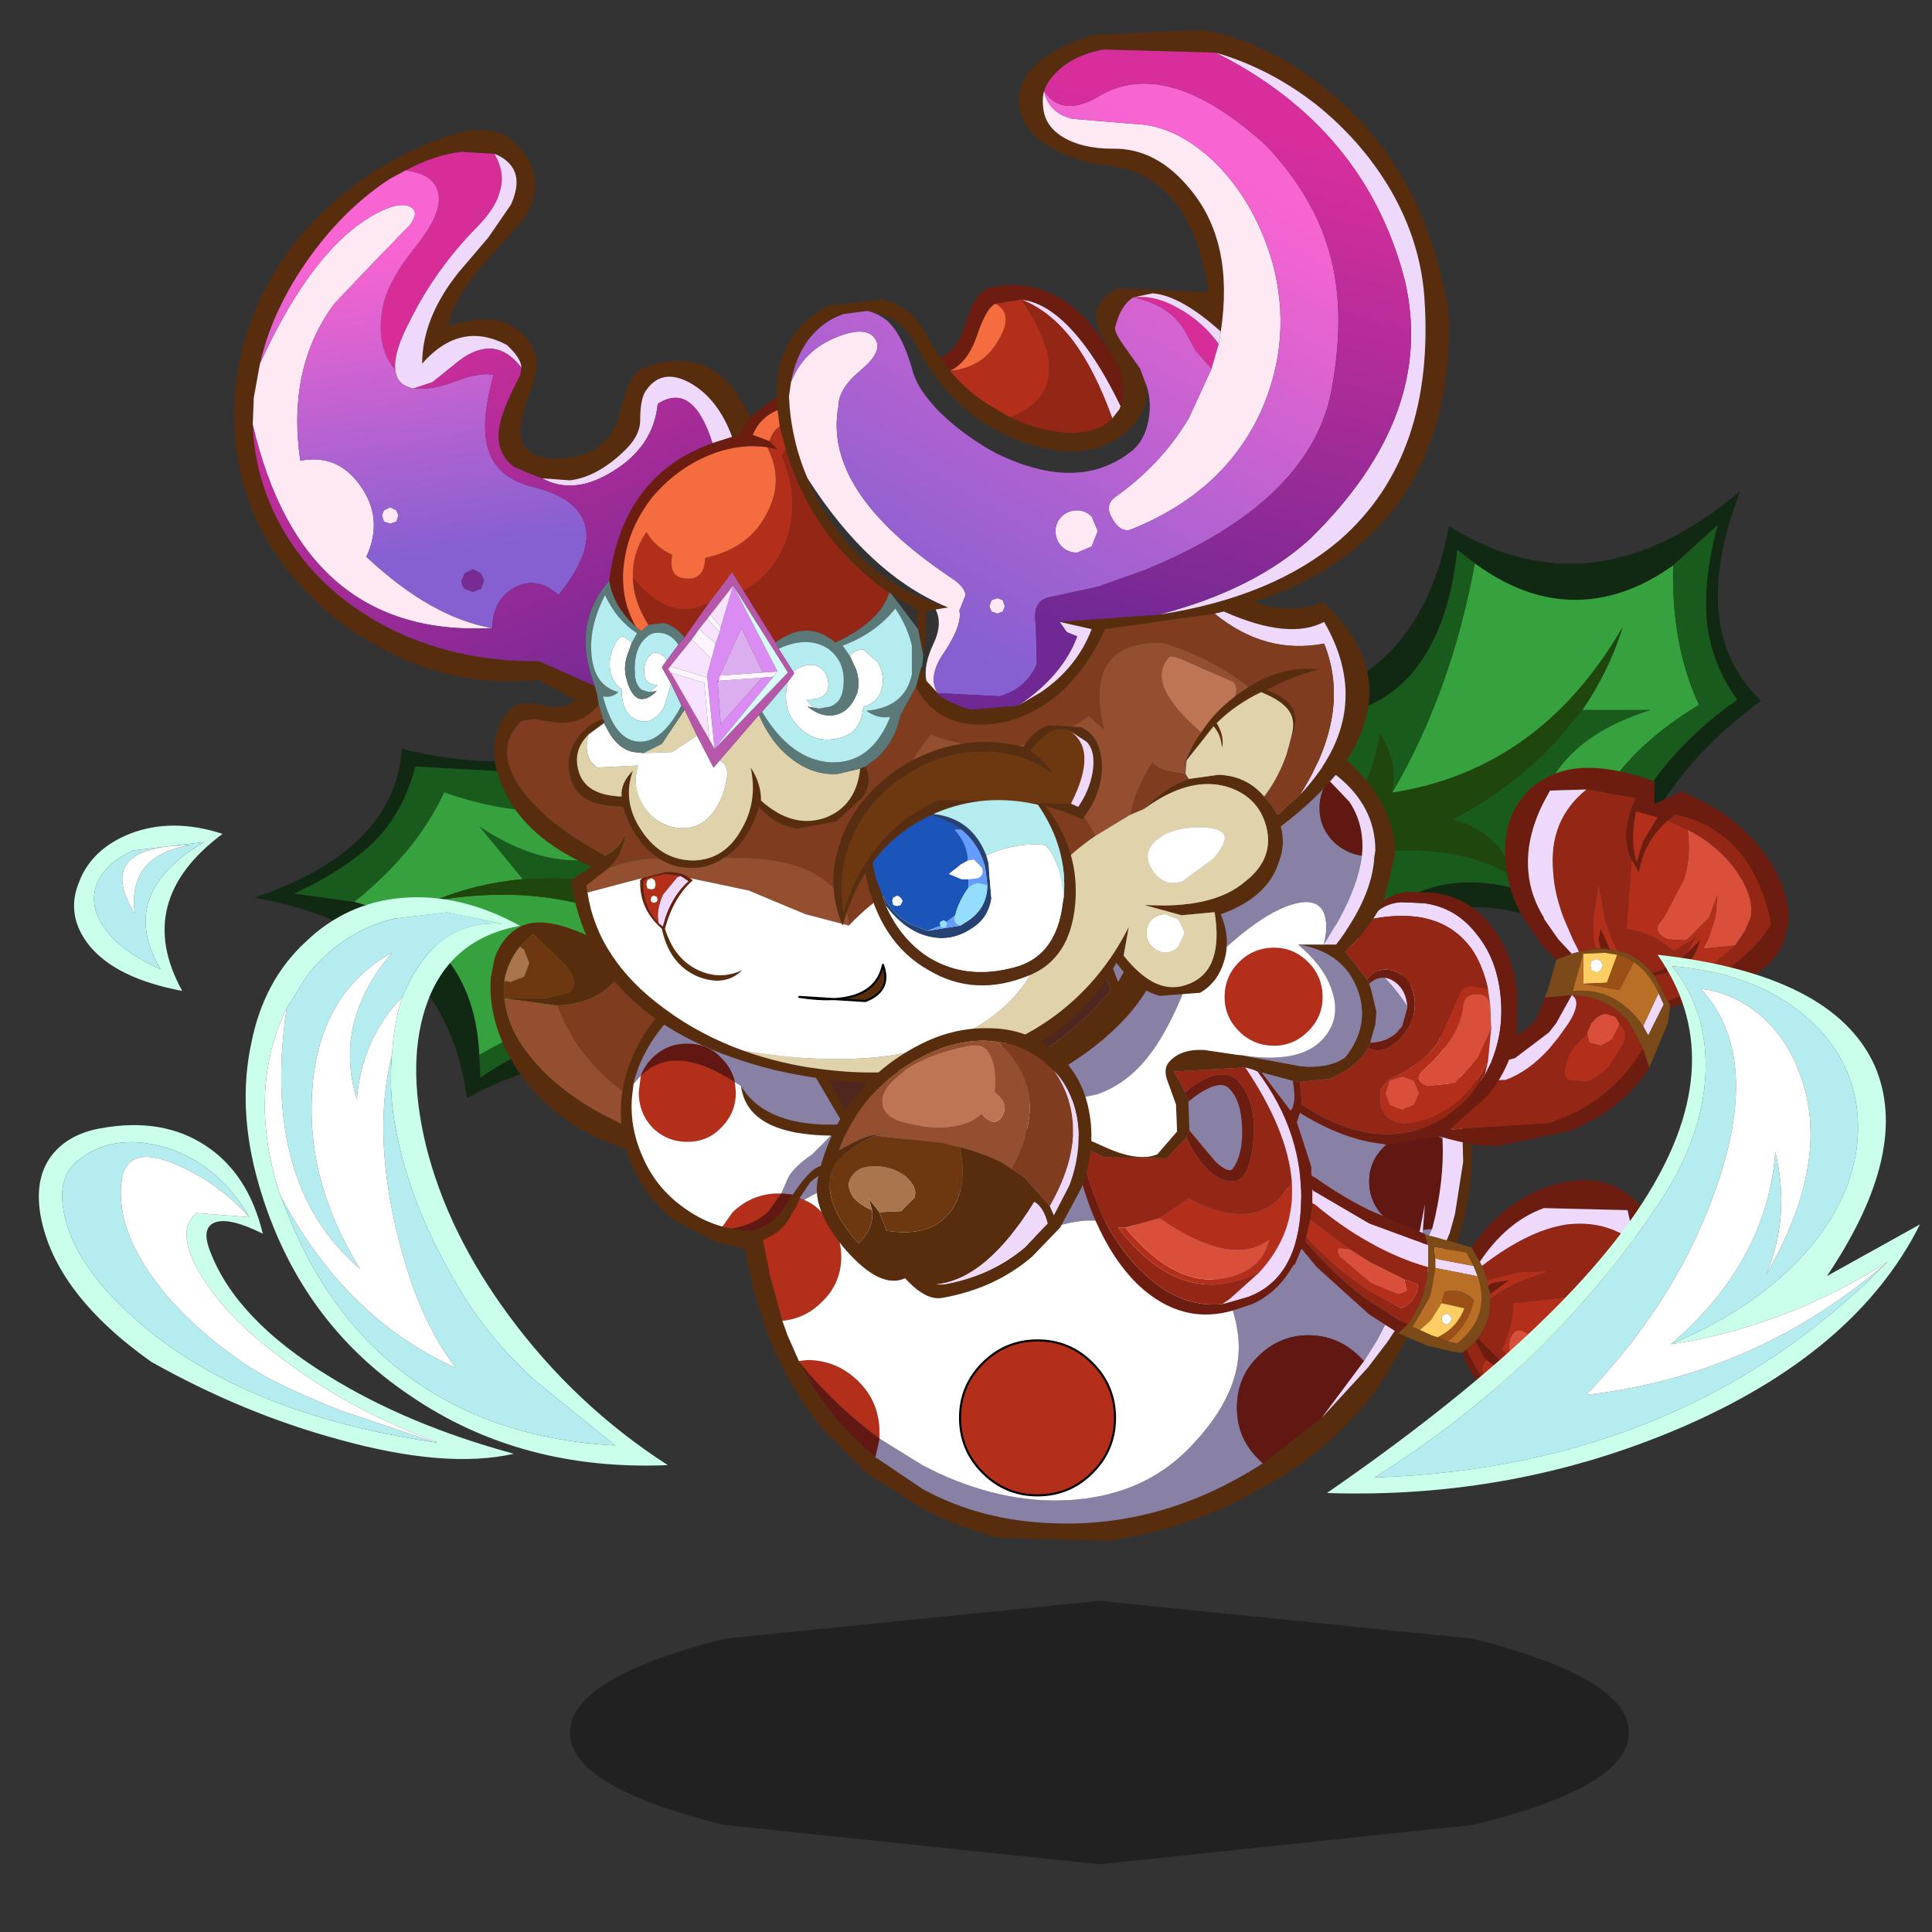 <svg xmlns:ffdec="https://www.free-decompiler.com/flash" xmlns:xlink="http://www.w3.org/1999/xlink" ffdec:objectType="frame" height="90" width="90" xmlns="http://www.w3.org/2000/svg"><rect width="100%" height="100%" fill="#333333" stroke="none"/><use ffdec:characterId="29" height="208.95" transform="translate(-9.565 1.2) scale(.414)" width="268.25" xlink:href="#a"/><defs><g id="a" transform="translate(23.1 -2.9)"><use ffdec:characterId="1" height="8.7" transform="matrix(1.808 0 0 3.407 64.14 180.132)" width="65.9" xlink:href="#b"/><use ffdec:characterId="3" height="23.1" transform="translate(143.05 55.25) scale(2.325)" width="23.7" xlink:href="#c"/><use ffdec:characterId="5" height="20.35" transform="translate(28.6 77.65) scale(2.325)" width="29.5" xlink:href="#d"/><use ffdec:characterId="7" height="30.7" transform="translate(83.85 102.35) scale(2.325)" width="35.2" xlink:href="#e"/><use ffdec:characterId="9" height="11.3" transform="translate(55.25 103.85) scale(2.325)" width="11.05" xlink:href="#f"/><use ffdec:characterId="11" height="18.3" transform="translate(157.45 86.4) scale(2.325)" width="18.85" xlink:href="#g"/><use ffdec:characterId="13" height="12.95" transform="translate(142.8 132.45) scale(2.325)" width="18.85" xlink:href="#h"/><use ffdec:characterId="15" height="28.45" transform="translate(69.9 81.75) scale(2.325)" width="43.4" xlink:href="#i"/><use ffdec:characterId="21" height="51.2" transform="translate(26.35 2.9) scale(2.325)" width="58.8" xlink:href="#j"/><use ffdec:characterId="23" height="13.05" transform="translate(91.85 115.7) scale(2.325)" width="13.3" xlink:href="#k"/><use ffdec:characterId="28" height="32.3" transform="translate(-23.087 92.9) scale(2.325)" width="115.35" xlink:href="#l"/></g><g id="s" fill-rule="evenodd"><path d="M23.7 10.15q-7 5.15-7.2 12.95-5.95-5.5-12.3-.75L0 19.5q2.95-3.35.6-9.15 6.6-1.15 8-8.65Q15.55 6.05 22.7 0q-2.6 6.7 1 10.15M19.45 3.6q-2.1 1.5-4.25 1.65-2.7.2-5.35-1.75L9 2.85q-.4 3.95-2.3 6.1-1.95 2.1-5.1 2 1.05 2.65 1.05 4.4L2.35 17l-.55 1.05-.45.55 3.1 2.55q2.6-2.4 5.6-2.2 3.05.15 5.9 2.85 0-3.45 1.7-6.45t4.9-5.25q-1.2-1.65-1.45-3.6-.25-2.05.5-4.85L19.45 3.6" fill="#112813"/><path d="M9.85 3.5q2.65 1.95 5.35 1.75 2.15-.15 4.25-1.65-.1 3.85 1.25 6.75-6.1 3.7-5.7 9.05l-2.3-2.25q.15-4.85 5.65-6.55h-3.3q1.3-1.9 1.95-4-4 6.9-11.15 8 2.85-4.85 4-11.1" fill="#36a23e"/><path d="M5.85 14.6Q13 13.5 17 6.6q-.65 2.1-1.95 4l-.95 1.15Q12 14.2 8.8 15.9q2.35.65 2.9 2.75-3.5-2.15-9.9-.6L2.35 17q2.35-1.85 2.9-5.25.9 1.3.6 2.85" fill="#1e460d"/><path d="M9.85 3.5q-1.15 6.25-4 11.1.3-1.55-.6-2.85-.55 3.4-2.9 5.25l.3-1.65q0-1.75-1.05-4.4 3.15.1 5.1-2Q8.6 6.8 9 2.85l.85.65m5.2 7.1h3.3q-5.5 1.7-5.65 6.55L15 19.4q-.4-5.35 5.7-9.05-1.35-2.9-1.25-6.75l2.15-1.95q-.75 2.8-.5 4.85.25 1.95 1.45 3.6-3.2 2.25-4.9 5.25-1.7 3-1.7 6.45-2.85-2.7-5.9-2.85-3-.2-5.6 2.2l-3.1-2.55.45-.55q6.4-1.55 9.9.6-.55-2.1-2.9-2.75 3.2-1.7 5.3-4.15l.95-1.15" fill="#185b1c"/></g><g id="t" fill-rule="evenodd"><path d="M27.2 14.55h.7v-4q-3.5-.45-5.3-2.9Q20.75 5.2 21 1.3q-2.65 2.2-6.05 2.8L7.8 3.7q-.5 2-1.8 3.45-1.4 1.45-4.05 2.7l2.9.4q2.5.65 4 2.2 1.9 1.95 2.05 5.2l.05 1.1q3.3-2.25 6.15-2.15 2.85.15 4.75 2.65 1.4-2.5 2.75-3.6.65-.55 1.45-.85l1.15-.25M7.15 2.85Q15.55 4.9 21.65 0q-.4 8.1 7.35 9.95l.5 5.05q-4.5-.1-7.45 5.35-5.05-4.3-11.75-.6-1.1-8.1-10.3-9.7 6.8-2.3 7.15-7.2" fill="#112813"/><path d="M13 9.15 10.9 6.6q4.8 3.2 8.65.15l.25-3.2Q15.95 7.3 9.2 4.95q-1.35 2.9-4.35 5.3l-2.9-.4Q4.6 8.6 6 7.15 7.3 5.7 7.8 3.7l7.15.4q3.4-.6 6.05-2.8-.25 3.9 1.6 6.35 1.8 2.45 5.3 2.9v4h-.7q-5.3-3.9-5.9-8-1.25 1.75-.2 4-3.35-1.35-6.6-1.45l-1.5.05m-2.1 8.5q5.5-3.1 11.05-4-1.35.7-1.8 2.25 2.95-1.75 5.9-1.1-.8.3-1.45.85-1.35 1.1-2.75 3.6-1.9-2.5-4.75-2.65-2.85-.1-6.15 2.15l-.05-1.1" fill="#185b1c"/><path d="M4.85 10.25q3-2.4 4.35-5.3 6.75 2.35 10.6-1.4l-.25 3.2Q15.7 9.8 10.9 6.6L13 9.15q-2.25.2-4.3 1.05 7.85-1.35 13.25 3.45-5.55.9-11.05 4-.15-3.25-2.05-5.2-1.5-1.55-4-2.2" fill="#36a23e"/><path d="m13 9.15 1.5-.05q3.25.1 6.6 1.45-1.05-2.25.2-4 .6 4.1 5.9 8l-1.15.25q-2.95-.65-5.9 1.1.45-1.55 1.8-2.25-5.4-4.8-13.25-3.45 2.05-.85 4.3-1.05" fill="#1e460d"/></g><g id="u"><path d="m27.9 24.6 2.25-2.45.95-1.25q1.35-2 2.4-4.35l-.55 1.65-.15.55 1.3-3.1.25-.9.4-2.55-.05-1.9q-.65-4.85-3.25-7.5-1.9-1.95-5-2.8 3.35.3 5.75 2.95Q34.65 5.7 35.1 10q.25 2.5-.25 4.7l-.25.95q-.7 2.3-2.15 4.05l-.5 1.2-1.3 2.2q-1.8 2.5-4.6 4.3l-2.35 1.3q-2.95 1.4-6.15 1.85l-5.25-.15q-2-.5-3.7-1.4l-2.7-1.7-2.05-2.05q-1.2-1.45-2.1-3.2L1.1 20.6l-.25-.8Q.3 18.25 0 16.45l.75-1.05.45 2.3.6 2.2.25.7.55 1.25.1.15q1.15 2.3 3.05 4l.55.5 2.3 1.55q2.85 1.55 6.35 1.65 5.3.2 10.1-2.9l.2-.15 2.65-2.05" fill="#582d0d" fill-rule="evenodd"/><path d="M25.05 26.8q-4.8 3.1-10.1 2.9-3.5-.1-6.35-1.65L6.3 26.5l.2-.9 2.1 1.3.7.35q3.45 1.6 6.75 1.3 3.25-.3 5.35-2.4 2.8-2.8 2.45-5.6l-.1-.6-.15-.55q-1.1-2.1-2.85-3.25t-3.85-1.1h-.45q-1.55.15-2.45.85-5.8-5-11.15-1.85l-.8-.3q4.15-5 9.25-8.3 6.55-4.2 14.1-5.3 8.15 2.35 8.35 10.7v.25l-.25-.15q-1.35-.4-2.5.45l-.1.1q-.7.7-.7 1.65 0 1 .7 1.7t1.65.7h.1l-.05.1q-.7 2.8-2.05 5.25l-.6.95-.2-.2q-1.05-1.05-2.5-1.05-1.4 0-2.45 1.05-1 1-1 2.45 0 1.45 1 2.45l.25.25m8.2-11.35-.1.2-.5 1.6.15-1.75.45-.05" fill="#8980a5" fill-rule="evenodd"/><path d="m27.9 24.6-2.65 2.05-.2.15-.25-.25q-1-1-1-2.45 0-1.45 1-2.45 1.05-1.05 2.45-1.05 1.45 0 2.5 1.05l.2.2-2.05 2.75M6.3 26.5l-.55-.5q-1.9-1.7-3.05-4 1.75 2.1 3.8 3.6l-.2.9m27.45-15.4q.1 2.05-.5 4.35l-.45.05.1-1.25-.25 1.3h-.1q-.95 0-1.65-.7t-.7-1.7q0-.95.7-1.65l.1-.1q1.15-.85 2.5-.45l.25.15" fill="#611712" fill-rule="evenodd"/><path d="m2.7 22-.1-.15.4-.05q1.45 0 2.5 1.05 1 1 1 2.45v.3Q4.45 24.1 2.7 22m-.9-2.1-.6-2.2-.45-2.3 1.3-1.65.8.3q.5.2.85.6.95.9.95 2.15 0 1.3-.95 2.2-.8.8-1.9.9m12.35.95q1.55 0 2.65 1.1 1.1 1.1 1.1 2.65 0 1.55-1.1 2.65-1.1 1.1-2.65 1.1-1.55 0-2.65-1.1-1.1-1.1-1.1-2.65 0-1.55 1.1-2.65 1.1-1.1 2.65-1.1" fill="#b42f1a" fill-rule="evenodd"/><path d="M26.45 0q3.1.85 5 2.8 2.6 2.65 3.25 7.5l.05 1.9-.4 2.55-.25.9-1.3 3.1.15-.55.55-1.65q-1.05 2.35-2.4 4.35l-.95 1.25-2.25 2.45 2.05-2.75.6-.95q1.35-2.45 2.05-5.25l.05-.1.25-1.3-.1 1.25-.15 1.75.5-1.6.1-.2q.6-2.3.5-4.35v-.25Q33.55 2.5 25.4.15L26.45 0" fill="#eed9fa" fill-rule="evenodd"/><path d="m2.6 21.85-.55-1.25-.25-.7q1.1-.1 1.9-.9.95-.9.95-2.2 0-1.25-.95-2.15-.35-.4-.85-.6Q8.2 10.9 14 15.9q.9-.7 2.45-.85h.45q2.1-.05 3.85 1.1 1.75 1.15 2.85 3.25l.15.55.1.6q.35 2.8-2.45 5.6-2.1 2.1-5.35 2.4-3.3.3-6.75-1.3l-.7-.35-2.1-1.3v-.3q0-1.45-1-2.45Q4.45 21.8 3 21.8l-.4.05m11.55-1q-1.55 0-2.65 1.1-1.1 1.1-1.1 2.65 0 1.55 1.1 2.65 1.1 1.1 2.65 1.1 1.55 0 2.65-1.1 1.1-1.1 1.1-2.65 0-1.55-1.1-2.65-1.1-1.1-2.65-1.1" fill="#fff" fill-rule="evenodd"/><path d="M14.15 20.85q1.55 0 2.65 1.1 1.1 1.1 1.1 2.65 0 1.55-1.1 2.65-1.1 1.1-2.65 1.1-1.55 0-2.65-1.1-1.1-1.1-1.1-2.65 0-1.55 1.1-2.65 1.1-1.1 2.65-1.1z" fill="none" stroke="#000" stroke-linecap="round" stroke-linejoin="round" stroke-width=".1"/></g><g id="v" fill-rule="evenodd"><path d="M.65 2.8v.85h2l1.15-.3q.5-.45-.2-1.3L2.05.55l-.1.05-.55.55Q.8 1.9.65 2.8m8.05 7.85-.3.65q-2.85-.35-4.95-1.9Q1.65 8.05.7 6.1-.15 4.3 0 2.6l.1-.5q.05-.45.25-.8Q.7.6 1.3.25q1.25-.8 4.15.75 2.95 1.55 5.6 4.4l-.25.65-4.45-3.7Q5.35 3.9 3.2 4L.65 3.65q.1 1 .7 2.05 2 3.2 7.35 4.95" fill="#582d0d"/><path d="M3.2 4q2.15-.1 3.15-1.65l4.45 3.7L9.15 9.7Q4.75 7.9 3.2 4" fill="#7f3c1e"/><path d="M8.7 10.65Q3.35 8.9 1.35 5.7q-.6-1.05-.7-2.05L3.2 4q1.55 3.9 5.95 5.7l-.45.95" fill="#934f30"/><path d="m.65 2.8.3.05.65-.25.25-.65-.25-.65-.2-.15.55-.55.1-.05 1.55 1.5q.7.85.2 1.3l-1.15.3h-2V2.8" fill="#6d3810"/><path d="m1.4 1.15.2.15.25.65-.25.65-.65.25-.3-.05q.15-.9.75-1.65" fill="#aa754c"/></g><g id="w" fill-rule="evenodd"><path d="m16.25 8.6.2-.3.3-.45.25-.6q.2-.95-.65-2.2-.9-1.3-2.4-2.05L13 2.55l.35-.3q3.6.75 4.6 5l.05.35-.5.7q-1.6 1.85-4.5 3l-.65-1.25 1.2-.3.2-.1q.25.6 1.1.15l1.4-1.2m-5-4.15L11 7.8q.8.1 1.5.5l.8.55.9-.55.2-.2-.5.9q-.7.65-1.65.95-.7-.9-1.7-1.1l-.25-.55-.35-1v-.05l-.3-1.6-.25 1.6V8.3l.1.45-.8.15-.3-.6-.45-1.05q-.45-1.2-.5-2.2-.25-2.5 1.6-4l2.4.4q-.8 1.75-.2 3M0 16.55l.05-.1h.4l1.05.05q0-.8 1-1.1l-.25-.45h.25l1 .1.15.05.45.05 1.05-.05q1.1-.4 2.1-1.5l.45-.55.5-.7q.65-1.05.15-1.35 1.75.05 2.8 1.35l.65 1.25q-1.4 2.3-3.75 3.3l-.8.3-4.7.3q.1-.05-1.6-.6L0 16.55m9.1-3.65-.3.25q-.55.5-.7 1.1-.2.55.05.85l.9.1q.55-.2 1.1-.75l.7-1.1q.2-.55-.1-.85l-.1-.1v-.05l-.2-.3-.45-.15q-.35.05-.6.35l-.1.1-.2.45v.1" fill="#932615"/><path d="m16.25 8.6-1.55.15.25-.45.35-1.05.1-1.1-.4 1.1-1.05 1.05-.1.05L13 8.3l-.2-.1q-.5-.3-.2-.7l.2-.25.95-1.8q.4-1.15.2-2.45 1.5.75 2.4 2.05.85 1.25.65 2.2l-.25.6-.3.45-.2.3m-5.6 3.8-.05.15-.3.6-.55.3-.55-.15-.1-.4v-.1l.2-.45.1-.1q.25-.3.6-.35l.45.15.2.3v.05" fill="#d94f3a"/><path d="M13 2.55q-1.15 1-1.4 2.5l-.35-.6q-.6-1.25.2-3l-2.4-.4-1.75.05-.3.55q-.9 1.75-.75 3.4.1 1.15.75 2.2v.05l.7 1 .65.7-.65.25-.1.05-.05-.05-.3-.3L7 8.7 6 7.25l-.3-.55q-.45-1-.55-2.1Q4.9 2 6.8.65l.2-.1Q8-.05 9.35 0q1.3.05 3 .65v1.1l1.3-.6q2.25.85 3.8 2.7 1.35 1.7 1.4 3.4l-.05.45-.15.6Q18.3 9.35 17 10.15q-1.45.9-3.9 1.45v-.15l-.1-.15q2.9-1.15 4.5-3l.5-.7-.05-.35q-1-4.25-4.6-5l-.35.3M13.9 9l.65-.65q-.2.85-.8 1.3l-.2.1-1.2.3-.1-.1q.95-.3 1.65-.95m-1.8 5.5q-1.15 1.9-3.65 3l-.15.05-3.5.75q-1.7.05-4.4-1l-.4-.75.95.35q1.7.55 1.6.6l4.7-.3.8-.3q2.35-1 3.75-3.3l.3.9M.05 16.45l1.45.05-1.05-.05h-.4m1.8-2.15.4-.2q-1.35.2.25-.2l2.65-.7Q6.4 12.65 6.7 12l.35-.9h.2l1.1-.1-.75 1.35-.35.45-1.65 1.25-.4.1h-.05l-2.65.3-.65-.15M12.5 2.4l-1.05-.3q-.3 1.6.05 2.45l.3-1 .7-1.15M9.75 8.75l-.1-.45.1-.5.45 1-.25-.05h-.2M3.7 15.1l.4.05-.45-.05h.05" fill="#6d1c10"/><path d="M13.95 3q.2 1.3-.2 2.45l-.95 1.8-.2.25q-.3.4.2.7l.2.1.85.05.1-.05L15 7.25l.4-1.1-.1 1.1-.35 1.05-.25.45 1.55-.15-1.4 1.2q-.85.45-1.1-.15.6-.45.8-1.3L13.9 9l.5-.9-.2.2-.9.55-.8-.55q-.7-.4-1.5-.5l.25-3.35.35.6q.25-1.5 1.4-2.5l.95.45m-1.45-.6-.7 1.15-.3 1q-.35-.85-.05-2.45l1.05.3m-3 6.35-.1-.45V7.25l.25-1.6.3 1.6v.05l.35 1 .25.55-.35-.05-.45-1-.1.5.1.45H9.5m-.4 4.15.1.4.55.15.55-.3.3-.6.05-.15.1.1q.3.3.1.85l-.7 1.1q-.55.55-1.1.75l-.9-.1q-.25-.3-.05-.85.15-.6.7-1.1l.3-.25" fill="#b42f1a"/><path d="M2.25 14.95Q-.35 14.6.9 14.4l.95-.1.65.15 2.65-.3h.05l.4-.1 1.65-1.25.35-.45.75-1.35q.5.3-.15 1.35l-.5.7-.45.55q-1 1.1-2.1 1.5l-1.05.05-.4-.05-.2-.05-1-.1h-.25M8.35 9l-.65-.7-.7-1v-.05q-.65-1.05-.75-2.2Q6.1 3.4 7 1.65l.3-.55 1.75-.05q-1.85 1.5-1.6 4 .05 1 .5 2.2L8.4 8.3l.3.6-.35.1m4.2 1.9.25.55-.75 1.5-.25-.45.75-1.6" fill="#eed9fa"/><path d="m13.1 11.6-.1.75-.9 2.15-.3-.9-.65-1.25q-1.05-1.3-2.8-1.35l-1.1.1h-.2l.2-.55.35-1.25.1-.05.65-.25.35-.1.8-.15h.45l.25.05.35.05q1 .2 1.7 1.1l.1.1.65 1.25.1.15v.15m-2.55-2.55-.6-.1L8.9 9l-.5 1.8q2-.2 3.3 1.55l.1.15.25.45.75-1.5-.25-.55q-.45-1-1.2-1.5-.4-.25-.8-.35" fill="#7c4a18"/><path d="m9.85 9.55-.1-.2-.2-.1-.25.1-.05.2.05.25.25.1.2-.1.1-.25m.7-.5-.5 1.35-1.15.05V9l1.05-.05.6.1" fill="#ffce62"/><path d="m9.85 9.55-.1.25-.2.1-.25-.1-.05-.25.05-.2.25-.1.2.1.1.2" fill="#fff"/><path d="M8.9 9v1.45l1.75.3.7-1.35q.75.5 1.2 1.5l-.75 1.6-.1-.15q-1.3-1.75-3.3-1.55L8.9 9" fill="#b97026"/><path d="m8.9 10.45 1.15-.05.5-1.35q.4.1.8.35l-.7 1.35-1.75-.3" fill="#9b5016"/></g><g id="x" fill-rule="evenodd"><path d="m10.55 5 1.5-.4 1.5-.05-1.5.55q-.75.35-1.35.8v-.25l.9-.65-.65.1q-.25.05-.35.2l-.05-.3m.65 3.9.9.3-.85-.85q.55-1.1.55-2.25l3.15-.35-.5.4Q15.9 6.1 17 6.9l-.2.9-2.35.3q-1-.1-2.1-.6-.4-.25-.65.25-.2.55.1 1 .6.9 2.35.95l-2.55-.15q-.15.5.1.95l.25.4-.65-.4-.7-.6q-.55-.7-.05-1.05.55.5 1.4.5l-.75-.45M.55 1.55q1.4 1.05-.05-.3l.25.15 1.3.7.05.05L3.9 3.5l-.5-.05q-.15.1.05.4L4.8 5l.05.05q.35.2 1.4.6l.4-.15-.1-.55.65.25q0 .75-.8 1.15L4.85 5.5Q3.3 4.5 1.9 3L.55 1.55" fill="#b42f1a"/><path d="M10.7 5.9q.6-.45 1.35-.8l1.5-.55-1.5.05-1.5.4-.05-.2-.2-.5q2.2-1.7 4.05-2 1.9-.25 3.35.85l.05 2.15q-1.7-.35-2.8.45l-3.15.35q0 1.15-.55 2.25l.85.85-.9-.3-1.1-1.1q.65-.85.6-1.9M.6 2.1V2l-.05-.45L1.9 3q1.4 1.5 2.95 2.5l1.55.85q.8-.4.8-1.15l-.65-.25-1.7-.85-.95-.6-1.8-1.35-.05-.05-1.3-.7q-.3-.35 0-.6V.75l1.4.55h.05q1.3 1.1 2.65 1.85 1.4.8 2.85 1.2-.1 1.55-1 2.8L4.85 6q-1.6-1.15-3-2.8l-.05-.05h-.05L.6 2.1m8.95 6.25.45-.4.4.75.15.15q-.5.35.05 1.05l.7.6.65.4.85.3q1.05.35 2.25-.7l.2-.2q1.1-1 1.55-2.5l.2-.9.35.25q-.05 2-1.4 3.35-1 1-2.75 1.7-1.3-.6-2.25-1.7-.85-.9-1.4-2.15" fill="#932615"/><path d="M10.6 5.3q.1-.15.35-.2l.65-.1-.9.65-.1-.35m-.5 2.5 1.1 1.1.75.45q-.85 0-1.4-.5l-.15-.15-.4-.75.1-.15m4.85-2.05q1.1-.8 2.8-.45l-.05-2.15-.35-1.55-4.05-.1q-1.8.65-3.1 2.6l-.4-.7q1.6-2.3 3.9-3 2.4-.75 4 .7.85.8 1.05 2.15L18.7 6l-1.05.2.75 1q-.3 1.8-1.35 3.3l-.45.55q-1.5 1.75-3.3 1.9-.65.1-2.15-1.65l-.65-.8q-.9-1.2-1.15-2l.2-.15q.55 1.25 1.4 2.15.95 1.1 2.25 1.7 1.75-.7 2.75-1.7 1.35-1.35 1.4-3.35L17 6.9q-1.1-.8-2.55-.75l.5-.4m-8.7 1.8-1.4-.9-2.55-2.3-1.8-2.2q-.55-.65.1-.05l1.15 1.05.05.05v-.05l.05.05q1.4 1.65 3 2.8L6.7 7.15l-.45.4M.45.65Q.15.6 0 .05L2.15 0h.05q1.25.9 2.65 1.6l2.7 1.15.15.55-2.85-1.05L2.2.7 1.15.5.95.45.9.5H.65q-.7-.1-.2.15" fill="#6d1c10"/><path d="M17.7 3.15q-1.45-1.1-3.35-.85-1.85.3-4.05 2l-.1-.2q1.3-1.95 3.1-2.6l4.05.1.35 1.55M.75.8.45.65Q-.05.4.65.5H.9q.75.1.25 0L2.2.7l2.65 1.55L7.7 3.3v1.05q-1.45-.4-2.85-1.2Q3.5 2.4 2.2 1.3h-.05L.75.75V.8m9.35 4-2.05-.4v-.45l1.85.35.2.5" fill="#eed9fa"/><path d="m3.9 3.5.95.6 1.7.85.1.55-.4.15q-1.05-.4-1.4-.6L4.8 5 3.45 3.85q-.2-.3-.05-.4l.5.05m12.9 4.3q-.45 1.5-1.55 2.5l-.2.2q-1.2 1.05-2.25.7l-.85-.3-.25-.4q-.25-.45-.1-.95l2.55.15q-1.75-.05-2.35-.95-.3-.45-.1-1 .25-.5.65-.25 1.1.5 2.1.6l2.35-.3" fill="#d94f3a"/><path d="m10.55 5 .05.3.1.35v.25q.05 1.05-.6 1.9l-.1.15-.45.4-.2.15-.45-.05-1.05-.25h-.1l-1.5-.65.45-.4q.9-1.25 1-2.8V3.3l-.15-.55.2.1h.1l1.95.55.4.7.1.2.2.5.05.2m-1.9 2.95.45.1q1.65-1.3 1-3.25l-.2-.5-.35-.65L8 3.4l.05.55v.45l-.2 1.15-.1.3-.8 1.4.35.15.45.2.1.05.3.1.5.2" fill="#7c4a18"/><path d="M8.65 7.95q1.05-.85 1.25-2-.55-.6-1.4-.4l-.15.55-.5.8-.1.1-.45.4-.35-.15.8-1.4.1-.3.2-1.15 2.05.4q.65 1.95-1 3.25l-.45-.1m-.6-4L8 3.4l1.55.25.35.65-1.85-.35" fill="#b97026"/><path d="m8.35 6.1.15-.55q.85-.2 1.4.4-.2 1.15-1.25 2l-.5-.2q.95-.45 1.3-1.4l-1.1-.25" fill="#9b5016"/><path d="m7.3 7.4.45-.4.1-.1.5-.8 1.1.25q-.35.95-1.3 1.4l-.3-.1-.1-.05-.45-.2m1.45-.7-.15-.1-.2.1-.05.15.05.2.2.1.15-.1.1-.2-.1-.15" fill="#ffce62"/><path d="m8.75 6.7.1.15-.1.2-.15.1-.2-.1-.05-.2.05-.15.2-.1.15.1" fill="#fff"/></g><g id="y" fill-rule="evenodd"><path d="M34 10.55h.6q1.75-2.3 1.85-4.25l.05-.3q0-2.15-1.9-3.65l-.1-.05Q32.4.7 28.35.95L27.6 1q-3.65.35-8.1 2-4.9 1.8-9.4 4.7-4.8 3.1-7.95 6.65Q.95 15.75.6 17.3l-.05.4q-.2 1.6.5 3.15.65 1.5 2 2.45.9.65 1.85.9l.45.1.7.1q1.15 0 1.9-1.2l.35-.55q.7-1.05 1.15-1.3 1.95-1 4.95-1.45l1.35-.15 4.05-.3q1.45-.1 3.5.85 1.7.8 2.65.4l.95-1.1-.05-1.3-.45-1.25q-.15-.5.1-.8.55-.65 1.7-.6l1.7.25h.1l.5.1 2.45.45q1.35.1 2.1-.45 1.25-1.6.55-3.35t-2.85-2.1H34m-12.4-3.2.45-.3 2 5.3.4-.7q2-3.25-.1-6.15 3.3 3.55 1.15 7.15-1.8 3.05-6.75 5.25-4.6 2-8.6 1.9-4.05-.05-4.35-2.4 1.25 2.05 4.95 1.85L8.9 16.1l.5-.35 1.75 3.45q3.65-.3 7.5-2.4 3.3-1.85 5.05-4.05l-2.1-5.4m.25 12.8h-.05q-1.05-.4-2-.35l-6.2.7q-3.45.65-4.45 1.55l-.5.75-.15.4-.25.4q-.4.85-1.3 1.2l-.75.5h-.15l-1.45-.35-1.95-1Q1.2 22.85.5 21.2t-.45-3.5q.3-1.9 1.6-3.55 2.9-3.6 7.8-6.85 4.65-3.05 9.8-5.05Q24.5.3 28.65.05q4.45-.25 6.45 1.6l.15.1q2.1 2 2.2 4.2v.3l-.55 2.2-.25.45-.25.4-.6.8-.2.25-.55.55 1.05 1.35.1.2.1.3.25 1.05-.05.6-.25.9-.1.25q-.55.95-1.85 1.5l-1.45.15-.35-.05-1.5-.4-.2-.05-.25-.1-.35-.1-3.45.2.55 1 .15.45.05 1.4-.15.35-.95 1-3-.05-1.2-.55-.35-.15" fill="#582d0d"/><path d="M32.75 10.55q2.15.35 2.85 2.1.7 1.75-.55 3.35-.75.55-2.1.45L30.5 16l-.5-.1q3.4.55 4.35-1.35.4-.85 0-1.9-.4-1.1-1.6-2.1m-17 9.2-1.35.15q-3 .45-4.95 1.45-.45.25-1.15 1.3l-.55-.05.3-.7q.25-.55 1.2-1.2l.9-.9q4 .1 8.6-1.9 4.95-2.2 6.75-5.25 2.15-3.6-1.15-7.15 2.1 2.9.1 6.15l-.4.7-2-5.3-.45.3-12.2 8.4-.5.35 1.85 3.15q-3.7.2-4.95-1.85l-.3-.2q-.15-.65-.65-1.15-.65-.7-1.65-.7-1 0-1.7.7-.35.35-.55.85l-.35.4q.35-1.55 1.55-2.95Q5.3 10.8 10.1 7.7q4.5-2.9 9.4-4.7 4.45-1.65 8.1-2 4.6.05 6.65 1.6-.45.55-.45 1.35 0 .95.7 1.65.6.55 1.35.65-.25 1.9-1.85 4.3.25-1.1-.05-1.65-.35-.55-1.25-.35-2 .45-5.4 4.1-.9 2.25-1.85 3.4-1 1.25-2.4 1.75l-1.65.35-1.6.1q-2.05.2-4.05 1.5m15.25-3 1.5.4q.2 1.05-.1 1.45L31 16.75" fill="#8980a5"/><path d="m5.35 24.3-.45-.1.5-.7q.95-.9 2.2-.9h.15l-.6.85q-.65.65-1.8.85M31.6 10.7q.95 0 1.65.7t.7 1.7q0 .95-.7 1.65t-1.65.7q-1 0-1.7-.7t-.7-1.65q0-1 .7-1.7t1.7-.7m1.8 13.2v.05l-.2.8-.05-.05.2-.85.05.05m8.55-7.7q-1.25 2.5-3.65 3-1.3.1-1.55-.9v-.75l.35-.45q1.6-.7 2.4-1.75L40.55 13q.1-.4.6-.45l.8.15.1.75q-.1-.5-.65-.5t-.65.5q-.1 1.55-1.95 3.2-.5.45.2.75l1.35-.15 1.1-1.2.65-1.4-.15 1.55m-41 .7q1.6-1.6 4.55.3l.05.5q0 1-.7 1.7-.65.7-1.65.7-1 0-1.7-.7-.65-.7-.65-1.7l.1-.8m37.4 1.4.25-.55-.25-.6-.55-.2-.6.2-.2.6.2.55.6.25.55-.25m-7.45 8.1q-3.75 1.9-6.85-2.15h.35q2.8 3.4 5.6 2.2 1.1-.5 1.35-1.6-1.8 1.35-5.3-1.05l1.4-.95q3.55 1.85 5-.85.2 2.5-1.55 4.4" fill="#b42f1a"/><path d="m8.3 22.65-.35.55q-.75 1.2-1.9 1.2l-.7-.1q1.15-.2 1.8-.85l.6-.85.55.05M34.25 2.6l1 1.05q.75 1.15.6 2.6-.75-.1-1.35-.65-.7-.7-.7-1.65 0-.8.45-1.35M.95 16.9q.2-.5.55-.85.7-.7 1.7-.7t1.65.7q.5.5.65 1.15-2.95-1.9-4.55-.3" fill="#611712"/><path d="m27.6 1 .75-.05Q32.4.7 34.5 2.3l.1.05q1.9 1.5 1.9 3.65l-.05.3q-.1 1.95-1.85 4.25H34q1.6-2.4 1.85-4.3.15-1.45-.6-2.6l-1-1.05Q32.2 1.05 27.6 1m5.9 21.45v.65l-.05-.05v-.65l.05.05m-3.3-5.95.35.1.25.1q2.25 3 2.1 6.5-.15 3.5-2.55 4.4l-.85.25-.4.1.35-.25 1.45-1.3q1.75-1.9 1.55-4.4-.2-2.45-2.25-5.5m6.2-7.2.25-.4q.45-.35 1.1-.4l1.1.05q1.55.2 2.55 1.5.95 1.15 1.15 2.9.2 1.75-.45 3.3l-.3.6.15-.65.15-1.55-.05-1.2-.1-.75q-.25-1.15-.8-1.95-1.5-2.05-4.75-1.45" fill="#eed9fa"/><path d="m21.6 7.35 2.1 5.4q-1.75 2.2-5.05 4.05-3.85 2.1-7.5 2.4L9.4 15.75l12.2-8.4" fill="#4f271f"/><path d="M34 10.55h-1.25q1.2 1 1.6 2.1.4 1.05 0 1.9-.95 1.9-4.35 1.35h-.1l-1.7-.25q-1.15-.05-1.7.6-.25.3-.1.8l.45 1.25.05 1.3-.95 1.1q-.95.4-2.65-.4-2.05-.95-3.5-.85l-4.05.3q2-1.3 4.05-1.5l1.6-.1 1.65-.35q1.4-.5 2.4-1.75.95-1.15 1.85-3.4 3.4-3.65 5.4-4.1.9-.2 1.25.35.3.55.05 1.65M4.9 24.2q-.95-.25-1.85-.9-1.35-.95-2-2.45-.7-1.55-.5-3.15l.05-.4.35-.4-.1.8q0 1 .65 1.7.7.7 1.7.7t1.65-.7q.7-.7.7-1.7l-.05-.5.3.2q.3 2.35 4.35 2.4l-.9.9q-.95.65-1.2 1.2l-.3.7H7.6q-1.25 0-2.2.9l-.5.7m26.7-13.5q-1 0-1.7.7t-.7 1.7q0 .95.7 1.65t1.7.7q.95 0 1.65-.7t.7-1.65q0-1-.7-1.7t-1.65-.7" fill="#fff"/><path d="M36.9 8.45q.5-.4 1.2-.45l1.25.05q1.65.2 2.75 1.6 1.05 1.3 1.25 3.2v1.85l-.15.75q-.4 1.4-1.3 2.45l-2.2 1.95-.1-.05-.05.05-2.5.4-.2-.05q-1.9-.2-4-1.5l-.15.45.65 2 .05.2v.35l.1.1v.65l-.05-.05v.8l-.1.65-.2.85-.05.2.05.05V25l-.1.3-.1-.1-.35.85h-.05l-.1.15q-.7 1.2-1.9 1.75l-.9.3q-2.5.75-4.6-1.2-1.25-1.2-2.1-3.15-.7-1.6-1.1-3.75l.35.15q.45 2.05 1.2 3.6.85 1.65 2.05 2.7 1.7 1.55 3.65 1.35l.4-.1.85-.25q2.4-.9 2.55-4.4.15-3.5-2.1-6.5l.2.05 1.4 1.85q.3-.4.1-1.45l.35.05.1 1.1q1.9 1.25 3.6 1.4 1.75.15 3.15-.7l.1-.05.85-.65.35-.35.8-1.1.3-.6q.65-1.55.45-3.3-.2-1.75-1.15-2.9-1-1.3-2.55-1.5l-1.1-.05q-.65.05-1.1.4l.25-.45M27.35 19.9l.15-.35 1.25 1.5q.65.6.85.35.5-.7.45-2-.05-1.3-.6-1.85-.5-.6-2 .6l-.15-.45q.6-.55 1.35-.8.8-.2 1.2.25.9 1 .75 2.85-.15 1.85-.9 2-.55.1-1.2-.45-.65-.6-1.15-1.65m8.8-4.35.1-.25q.7 0 1.25-.45l.3-.35.25-.9q-.05-.9-.7-1.3-.6-.35-1.15.15l-.1-.2q.55-.7 1.35-.4.8.3.95 1.35.1 1-.65 1.85-.85.9-1.6.5" fill="#6d1c10"/><path d="m33.5 23.1-.1.8-.05-.05.1-.65v-.15l.05.05m-.3 1.65v.05l-.05.15-.05-.05.05-.2.05.05m-11-4.45 1.2.55 3 .05.95-1q.5 1.05 1.15 1.65.65.55 1.2.45.75-.15.9-2 .15-1.85-.75-2.85-.4-.45-1.2-.25-.75.25-1.35.8l-.55-1 3.45-.2q2.05 3.05 2.25 5.5-1.45 2.7-5 .85l-1.4.95-1.65.45h-.35q3.1 4.05 6.85 2.15l-1.45 1.3-.35.25q-1.95.2-3.65-1.35-1.2-1.05-2.05-2.7-.75-1.55-1.2-3.6m10.65-3.1 1.45-.15q1.3-.55 1.85-1.5.75.4 1.6-.5.75-.85.65-1.85-.15-1.05-.95-1.35-.8-.3-1.35.4l-1.05-1.35.55-.55.2-.25.6-.8q3.25-.6 4.75 1.45.55.8.8 1.95l-.8-.15q-.5.05-.6.45l-1.05 2.35q-.8 1.05-2.4 1.75l-.35.45v.75q.25 1 1.55.9 2.4-.5 3.65-3l-.15.65-.8 1.1-.35.35-.85.65-.1.05q-1.4.85-3.15.7-1.7-.15-3.6-1.4l-.1-1.1" fill="#932615"/><path d="m42.1 14.65-.65 1.4-1.1 1.2-1.35.15q-.7-.3-.2-.75 1.85-1.65 1.95-3.2.1-.5.65-.5t.65.5l.05 1.2m-3.75 3.65-.55.25-.6-.25-.2-.55.2-.6.6-.2.55.2.25.6-.25.55M24.4 24.25l1.65-.45q3.5 2.4 5.3 1.05-.25 1.1-1.35 1.6-2.8 1.2-5.6-2.2" fill="#d94f3a"/></g><g id="z"><path d="M12.6 6.2 11 6.1q-1.3.15-2.7.9l-.75.4q-2 1.3-3.6 3.4-2.05 2.7-2.7 5.55L.95 18 .9 19.3q.1 2.75 1.5 5.15 1.7 2.9 4.9 4.6 3.35 1.75 7.45 1.7l2.7 1.2.1.35.1.55q-.85 1.05-2.2.85l-.95-.15-.6.1q-1.4 1.35 0 3.3 1.2 1.65 4.05 3.2.7-.3 1-1.05-.1.9-.8 1.65l-1.1.85.05.35q.5 3.25 3.7 5.6 1.75 1.3 3.85 2.05 1.8.65 3.8.9 4.6.6 8.5-1.05 4.3-1.75 6.35-5.85l-.25 1.4q1.6 2.05 3.2 1.35 1.65-.7 1.2-3.45l-1.6.15-1.8-.5q3.35.2 4.9-1.15 1.4-1.1 1-2.65-.4-1.5-2-1.95-1.8-.45-3.9 1.1 1.05-1.1 2.15-1.45l1.45-.2q1.35.05 2.2 1.05l.35.4.3.5 1.1-1q3.7-3.95 1.15-8.35-1.7.9-4.85-.5l-.45.1-5.3.75q-.95 2.1-2.5 3.35-1.45 1.1-3.05 1.25-1.55.15-2.6-.6-.65-.5-1-1.2l.25-.95h.05l.2.65.55.6v.05q.6.45 1.6.75l2.3-.2 1.1-.65q1.75-1.2 2.45-3.05l-1.55-.35 4.8-.35q5.55-.85 8.8-3.65 4.6-4.05 4.05-11.75-.2-2.65-1.6-5.1-1.4-2.4-3.65-4.2-2.25-1.75-4.85-2.5l-5.45-.15q-1.5.3-2.3 1.15-.4.4-.55.85-.1.35-.05.75.05.9.9 1.45.95.6 2.45.6 2.15-.05 3.8 2 2.1 2.55 1.45 6.85-1.95-1.75-3.3-1.85l-.95.2q-.6.4-.85 1.4-.1.2.35.85l.85 1.2.2.55Q44.5 18.6 43 19.8q-1.85 1.4-4.85.35-3.35-1.2-5.2-4.75-.5-1-1.5-1.4l-.8-.2-1.15.15q-1.05.35-1.75 1.3-.6.85-.8 2l-.1.7q.1 2.1.9 3.95.45 1.15 1.25 2.25 2.1 3 5.55 4l-.6.1-.45.1-.05 1.55-.1.55-.25-1.25-.05-.95q-.65-.35-1.2-.7l-.15-.15v.05q-1.7-1.2-2.9-2.75-1.4-1.85-2.1-4.2l-.3-1.1v-.05l-.1-.75-.05-.65q-.05-1.3.45-2.35.7-1.4 2.1-2.05l2.6-.3q1.4.35 2 1.55l.75 1.25.5.65q.85 1.05 2.05 1.75l.85.5q1.45.7 2.9.75 1.4 0 2.05-.7l.35-.45.05-.15q.3-.7 0-1.65l-.8-1.55q-.5-.75-.35-1.45.2-.65 1-1.05l4.4.2q-.85-6.05-5.5-6.2Q38.1 5.8 38 3.75q-.15-2.1 3.55-3.3l5.3-.25q2.8.5 5.25 2.3 5.6 4 6.7 11.6.15 10.6-9.45 13.8 1.85.6 3.35 0 2.7 2.5 2.15 5.25-.5 2.8-4.2 5.6.25.85-.1 1.75-.55 1.7-2.8 2.5.5 1.2.15 2.3-.3 1-1.15 1.5l-1.95.15q-1.15-.3-2.1-1.6-2.1 3.7-6.4 5.1-4.35 1.4-10.1.1-8.9-2.2-9.9-9.2l1-.65q-3.25-1.4-4.3-3.85-1-2.25.35-3.75.45-.5 1.6-.2 1.1.25 1.55-.3l-1.8-.95q-4 .45-7.7-1.6-3.6-1.95-5.55-5.4-1.4-2.6-1.45-5.6-.05-2.95 1.2-5.7 1.3-2.8 3.65-4.85 2.5-2.2 5.8-3.25 2.35-.7 3.45 1 .5.75.45 1.6-.05.9-.6 1.55l-2.2 2.5q-1.1 1.4-1.45 2.65 2.35-.8 3.6.3 1.15 1 .5 2.65-.7 1.8-.5 2.55.25.85 1.6.9 2.4 0 3.05-1.85l.45-1.5q.25-.75.75-1 3.55-1.4 5.2 2.35-.3.35-.45.85l-.4.1q-.7-1.9-2.1-2.65-1.35-.7-2.1.45-.25.4-.25 1.4 0 .8-.9 1.6-1.25 1.15-2.5 1.3l-1.35-.1-.65-.25-.7-.3q-.95-.7-.7-2 .15-.85 1-2.45l.05-.35q0-.45-.7-1.1-2.25-1.2-4.1.9 0-2.2 1.75-4.4l1.45-1.7 1.1-1.6q.6-1.35-.15-2.05-.25-.25-.65-.4m5.25 27.35.05.1v.1l-.75.55q-.75.75-.5 1.7.3 1.25 2.1 1.3-.05-.65.55-1.25-.55 1.5.45 2.95.95 1.4 2.5 1.4 1.5-.05 2.3-1.5.8-1.35.45-3 .5.75.5 1.6 1.5 1.35 3.05.85 1.55-.55 1.75-2.4l.25-.1q.35.7-.1 1.45l-1.3 1.2-1.9.35q-1.05-.15-1.85-1.05-.45 1.5-1.4 2.25l-.25.2q-.8.55-1.7.5-.8 0-1.5-.45l-.45-.35q-.9-.8-1.3-2.15-2.5 0-2.6-1.9-.05-.75.4-1.4.5-.7 1.25-.95M49.1 32q1.7-1.05 3.4-.85-1.35.35-2.55 1 1.95.65 1.2 2.3.25-.8-.1-1.3t-1.35-.9q-1.25.6-2.15 1.5.4.65.25 1.25 0-.65-.4-1.1l-1.3 1.65-.25.5q.35-1 .95-1.85.65-1 1.65-1.75l.35-.25.3-.2M31.4 45.45q.45 1.25-.85 1.75l-3.2-.2q3.6.55 4.05-1.55M20.85 43.7q.45 1.45 1.6 2 1.05.5 2.15 0-.85.85-2.2.3-1.35-.6-1.7-2.3l.1.1.05-.1" fill="#582d0d" fill-rule="evenodd"/><path d="M8.3 7q1.4-.75 2.7-.9l1.6.1q.55.95.25 1.85-.2.8-1.15 1.75-1.95 2-3.15 4.4-.85 1.6-.75 2.45-.9-1.05-.65-2.75.15-1.35 1.55-3.1Q10 9.2 9.9 8.25 9.8 7.2 8.3 7m39 9.6-.75-.85-.55-1q-.75-1.25-2.5-1.6 1.05-.15 2.25.55 1.15.65 1.9 1.7l-.35 1.2" fill="#d62d99" fill-rule="evenodd"/><path d="M12.6 6.2q.4.15.65.4.75.7.15 2.05l-1.1 1.6-1.45 1.7q-1.75 2.2-1.75 4.4 1.85-2.1 4.1-.9.7.65.7 1.1-1.25-1.65-3-.35l-1.3 1.05-.9.3h-.1l-.25-.1q-.5-.2-.55-.8-.1-.85.75-2.45 1.2-2.4 3.15-4.4.95-.95 1.15-1.75.3-.9-.25-1.85m2.3 15.7 1.35.1q1.25-.15 2.5-1.3.9-.8.9-1.6 0-1 .25-1.4.75-1.15 2.1-.45 1.4.75 2.1 2.65l-.95.3q-.95-3-2.65-1.9-.2 2.05-2.15 3.25-1.9 1.2-3.45.35m28-3.5-.05.15-.35.45q-.85-2.35-1.9-3.75-1.1-1.45-2.5-2 .9.1 1.8.85 1.55 1.3 3 4.3m.6-5.25.95-.2q1.35.1 3.3 1.85l-.1.6q-.75-1.05-1.9-1.7-1.2-.7-2.25-.55m4-11.85q2.6.75 4.85 2.5Q54.6 5.6 56 8q1.4 2.45 1.6 5.1.55 7.7-4.05 11.75-3.25 2.8-8.8 3.65 4.6-1.2 7.3-3.65 6.15-6 4.6-12.55-1.9-7.35-9.15-11m-7.55 27.55 1.55.35q-.7 1.85-2.45 3.05l-1.1.65q2.15-1.45 2.85-3.35l-.5-.2-.35-.5m7.5-.4.45-.1q3.15 1.4 4.85.5 2.55 4.4-1.15 8.35 2.5-3.95 1.15-7.3-2.85.55-5.3-1.45M21.6 41.15l.1.05.3.2q-.9.8-1.25 2.2l-.2-.15q-.15-.6.2-1.4l.7-.85.15-.05" fill="#eed9fa" fill-rule="evenodd"/><path d="m33.95 28.25.6-.1q-3.8-1.55-6.8-6.25-.8-1.85-.9-3.95l.1-.7q.6-1.55 2.25-2.2 1.55-.6 1.9.25.2.55-.75 1.35-1.1.9-1.1 1.75-.8 4.15 5.5 8.35.6.4.65.8l-.3.75q.15.7-.75 2.05-.8 1.15-.3 1.95l-.55-.6q-.15-.75.35-1.8.45-.95.1-1.65m13.8-13.45q.65-4.3-1.45-6.85-1.65-2.05-3.8-2-1.5 0-2.45-.6-.85-.55-.9-1.45-.05-.4.05-.75.2 1.05 1.35 1.35l3 .25q2.05.05 3.95 1.9 1.9 1.9 2.75 4.8 1 3.7-.55 7.2-1.8 3.95-6.35 5.75-.5.1-.85-.55-.4-.65.15-1.05 2.2-1.55 3.55-3.8l1.1-2.4.35-1.2.1-.6M.9 19.3.95 18l.3-1.65q2.55-5.6 5.6-7.25 1.1-.6 1.65-.35.5.25 0 .9l-1.65 1.7-2 2.1q-2.3 3.1-1.65 7.6 1.8-.35 2.9 1.2 1.15 1.6.3 3.45 3.15 2.95 6.1 3.45-9.2.5-11.6-9.85M7.25 24l-.1-.3.1-.25.3-.15.3.15.1.25-.1.3-.3.1-.3-.1m32.5.45q0-.4.3-.7.3-.3.75-.3.4 0 .7.3l.3.7-.3.75-.7.3q-.45 0-.75-.3t-.3-.75M37.2 27.8l.1.3-.1.25-.25.1-.3-.1-.1-.25.1-.3.3-.1.25.1" fill="#fee8f4" fill-rule="evenodd"/><path d="m24.1 19.9.4-.1q.15-.5.45-.85l1.3-1 .05.65q-.85.35-1.2 1.2l.8.3.4.4-.5-.1q-1.4-.2-2.85.4-1.55.65-2.7 2-1.1 1.4-1.35 3-.3 1.8.55 3.3-1.1-1-1.3-2.25.65-5.1 5-6.65l.95-.3m18.8-3.15q.3.95 0 1.65-1.45-3-3-4.3-.9-.75-1.8-.85l-1.25.2q-.45.2-.9 1.55-.45 1.3-1.3 1.7l-.5-.65q.85-.25 1.3-1.8.45-1.45 1.25-1.6 1.95-.4 3.6.75 1.5 1.05 2.6 3.35m-20.85 24.5.15.1q-.95.85-1.35 2.35l-.05.1-.1-.1q-1.1-.95-1.05-2.35l.1-.1 1.15-.3q.8 0 1.15.3m-.45-.1-.75-.1-.85.2-.2.15q-.05 1.2.75 2.05l.2.15q.35-1.4 1.25-2.2l-.3-.2-.1-.05" fill="#6d1c10" fill-rule="evenodd"/><path d="M42.5 19q-.65.7-2.05.7-1.45-.05-2.9-.75 3.5-1.35.55-5.7 1.4.55 2.5 2 1.05 1.4 1.9 3.75m-15.8 1.5q.7 2.35 2.1 4.2 1.2 1.55 2.9 2.75-.45 1.4-2.6 2.4-1.35-1.15-2.9 0l-1.55-2.5q1.6-.9 2.15-2.7.55-1.8-.3-3.85l.2-.3M20.05 29q-.75-1.2-.75-2.3 1.8 2.25 3.7 1.2l-1.2 1.7q-.5-.6-1.05-.7l-.7.1" fill="#932615" fill-rule="evenodd"/><path d="m37.55 18.95-.85-.5q-1.2-.7-2.05-1.75 1.6-.15 2.35-1.5.75-1.25-.15-1.75l1.25-.2q2.95 4.35-.55 5.7m-11.15.45.3 1.1-.2.3q.85 2.05.3 3.85-.55 1.8-2.15 2.7l-.55-.9L23 27.9q-1.9 1.05-3.7-1.2-.05-1.15.65-2.2.45.75 1.25 1.1-.2 1.1.65 1.15.9.1.95-1 2.1-.45 2.95-2.1.9-1.6.05-3.25l.5.1-.4-.4q.2-.55.5-.7" fill="#b42f1a" fill-rule="evenodd"/><path d="m26.3 18.6.1.75v.05q-.3.15-.5.7l-.8-.3q.35-.85 1.2-1.2m-.5 1.8q.85 1.65-.05 3.25-.85 1.65-2.95 2.1-.05 1.1-.95 1-.85-.05-.65-1.15-.8-.35-1.25-1.1-.7 1.05-.65 2.2 0 1.1.75 2.3l-.35.3-.25-.2q-.85-1.5-.55-3.3.25-1.6 1.35-3 1.15-1.35 2.7-2 1.45-.6 2.85-.4m11.05-6.95q.9.5.15 1.75-.75 1.35-2.35 1.5.85-.4 1.3-1.7.45-1.35.9-1.55" fill="#f56c3f" fill-rule="evenodd"/><path d="M33 32q.35.7 1 1.2 1.05.75 2.6.6 1.6-.15 3.05-1.25 1.55-1.25 2.5-3.35l5.3-.75q2.45 2 5.3 1.45 1.35 3.35-1.15 7.3l-1.1 1-.3-.5-.35-.4q.95-1.25 1.3-2.85.75-1.65-1.2-2.3 1.2-.65 2.55-1-1.7-.2-3.4.85-1.85-1.45-4.2-2.15-3.85-.05-2.8 4.2l-.75-.65q-3.3 2.45-7.65.9-.95 1.2-1.35 2.25 7.2-1.8 9.35 2.65-1.2.8-2.15 1.9l-5.25-.3q-2.45.55-4.55 2.75-.35-3.4-6-3.3l.25-.2q.95-.75 1.4-2.25.8.9 1.85 1.05l1.9-.35 1.3-1.2q.45-.75.1-1.45l.6-.45q.85-.8 1.1-2.05L33 32m13.2 4.45q-1.1.35-2.15 1.45l-.7.3q.2-1.2 1.1-2.6.2.3.75.45l.85.15.15.25m-28.05 4.3q.7-.75.8-1.65-.3.75-1 1.05-2.85-1.55-4.05-3.2-1.4-1.95 0-3.3l.6-.1.95.15q1.35.2 2.2-.85l.2.7q-.75.25-1.25.95-.45.65-.4 1.4.1 1.9 2.6 1.9.4 1.35 1.3 2.15l.45.35q-1.25 0-2.4.45" fill="#7f3c1e" fill-rule="evenodd"/><path d="m17.1 41.95-.05-.35 1.1-.85q1.15-.45 2.4-.45.7.45 1.5.45.9.05 1.7-.5 5.65-.1 6 3.3l-2.1-.55-2.75-1.15-2.85-.6q-.35-.3-1.15-.3l-1.15.3-2.65.7m24.6-2.75q-2.15-4.45-9.35-2.65.4-1.05 1.35-2.25 4.35 1.55 7.65-.9l.75.65q-1.05-4.25 2.8-4.2 2.35.7 4.2 2.15l-.3.2-.35.25q.15-.45-.1-.7l-1.95-.85q-1.05-.5-1.15-.35-1.2 1.3 1.55 3.65-.6.85-.95 1.85l.25-.5-.05.65-.85-.15q-.55-.15-.75-.45-.9 1.4-1.1 2.6l-1.65 1" fill="#934f30" fill-rule="evenodd"/><path d="M46.8 34.2q-2.75-2.35-1.55-3.65.1-.15 1.15.35l1.95.85q.25.25.1.7-1 .75-1.65 1.75" fill="#be7553" fill-rule="evenodd"/><path d="m11.95 27.25-.4.15-.4-.15q-.15-.15-.15-.4l.15-.35.4-.2.4.2.15.35-.15.4" fill="#782a95" fill-rule="evenodd"/><path d="M49.85 37.3q-.85-1-2.2-1.05l-1.45.2-.15-.25.05-.65 1.3-1.65q.4.45.4 1.1.15-.6-.25-1.25.9-.9 2.15-1.5 1 .4 1.35.9.35.5.1 1.3-.35 1.6-1.3 2.85m-5.8.6q2.1-1.55 3.9-1.1 1.6.45 2 1.95.4 1.55-1 2.65-1.55 1.35-4.9 1.15l1.8.5 1.6-.15q.45 2.75-1.2 3.45-1.6.7-3.2-1.35l.25-1.4q-2.05 4.1-6.35 5.85-3.9 1.65-8.5 1.05-2-.25-3.8-.9 7.15 1.2 11.2-1.1 4-2.3 3.7-7.4.95-1.1 2.15-1.9l1.65-1 .7-.3M21.8 33.1l.6 1.25-1.2.8-1.4.05.9-.45 1.1-1.65m1.7 2.45 1.9-2.2q.65 1.5 1.75 2.25 1 .7 2.1.6l1.05-.25q-.2 1.85-1.75 2.4-1.55.5-3.05-.85 0-.85-.5-1.6.35 1.65-.45 3-.8 1.45-2.3 1.5-1.55 0-2.5-1.4-1-1.45-.45-2.95-.6.6-.55 1.25-1.8-.05-2.1-1.3-.25-.95.5-1.7-.3 1.15.45 1.6l1.95-.1q-.3 1 .2 1.85.45.8 1.35 1.1.95.25 1.65-.25.85-.65 1.1-2.1.1-.6-.35-.85m22.9 3.25q-1.35.1-1.95.8-.5.6.05 1.35.55.75 1.4.45l1.5-1.1q.7-.85.5-1.15-.2-.4-1.5-.35m-.7 5.75.3-.65-.3-.65-.65-.25q-.35 0-.65.25-.25.3-.25.65 0 .4.25.65.3.3.65.3.4 0 .65-.3" fill="#e0d3ac" fill-rule="evenodd"/><path d="M24.65 49.6q-2.1-.75-3.85-2.05-3.2-2.35-3.7-5.6l2.65-.7-.1.1q-.05 1.4 1.05 2.35.35 1.7 1.7 2.3 1.35.55 2.2-.3-1.1.5-2.15 0-1.15-.55-1.6-2 .4-1.5 1.35-2.35l-.15-.1 2.85.6L27.65 43l2.1.55q2.1-2.2 4.55-2.75l5.25.3q.3 5.1-3.7 7.4-4.05 2.3-11.2 1.1M20.1 32.25l.4-.35q-.75 0-.65-.85.1-.55.45-.7.35-.05.65.35l-.25.35.45.8L20.8 33q-.6.9-1.3.6-.75-.3-.75-1.5-.45-.3-.55-.9-.1-.6.2-1.2.2-.45.45-.45l.4.3-.2.55q-.2.55-.1 1.05.2.9.6 1.1.4.15.9-.35l-.35.05m2.3 2.1.8 1.55.3-.35q.45.25.35.85-.25 1.45-1.1 2.1-.7.5-1.65.25-.9-.3-1.35-1.1-.5-.85-.2-1.85l-1.95.1q-.75-.45-.45-1.6l.75-.55.3.55q.5.75 1.15.85l.45.05 1.4-.05 1.2-.8m4.4-2.6.3-.4-.05-.1q.55-.4 1.05-.3.55.15.65.8.1.9-1.05.85.2.35.6.45l-.55-.1q.7.55 1.35.4.7-.15 1.05-1.05.15-.55-.05-1.15l-.3-.65q.3-.35.65-.3l.7.6q.35.65.2 1.25-.15.7-.9.9-.1 1.35-1.3 1.55-1.15.25-2-.75-.65-.8-.35-2m19.6 7.05q1.3-.05 1.5.35.2.3-.5 1.15l-1.5 1.1q-.85.3-1.4-.45-.55-.75-.05-1.35.6-.7 1.95-.8m-.7 5.75q-.25.3-.65.3-.35 0-.65-.3-.25-.25-.25-.65 0-.35.25-.65.3-.25.65-.25l.65.25.3.65-.3.65m-14.3.9q-.45 2.1-4.05 1.55l3.2.2q1.3-.5.85-1.75" fill="#fff" fill-rule="evenodd"/><path d="m20.3 42.1-.1.05-.05.15.05.1.1.05.15-.05.05-.1-.05-.15-.15-.05m.1-.55-.05-.2-.15-.1-.2.1-.05.2.05.2.2.05.15-.05.05-.2m.15 1.9q-.8-.85-.75-2.05l.2-.15.85-.2.75.1-.15.05-.7.85q-.35.8-.2 1.4" fill="#b32f1a" fill-rule="evenodd"/><path d="m20.4 41.55-.05.2-.15.05-.2-.05-.05-.2.05-.2.2-.1.15.1.05.2m-.1.55.15.05.05.15-.05.1-.15.05-.1-.05-.05-.1.05-.15.1-.05" fill="#fcfcfc" fill-rule="evenodd"/><path d="m31.7 27.4.15.15 1.25 1.65.25 1.25-.05.55-.05.05L33 32l-.75 1.35q-.25 1.25-1.1 2.05l-.6.45-.25.1-1.05.25q-1.1.1-2.1-.6-1.1-.75-1.75-2.25l.15-.15q1.4 2.35 3.35 2.45 1.95.05 2.85-2.2-.6.1-1.15-.3 1.85-.15 2.2-1.75V30q-.2-.9-.8-1.8-.95 1.2-2.55 1.8l.35.5.3.65q.2.6.05 1.15-.35.9-1.05 1.05-.65.15-1.35-.4l.55.1.55-.1q.5-.2.6-.75.25-1.35-.7-2.05-1-.65-2.4 0l-.15-.3q1.55-1.15 2.9 0 2.15-1 2.6-2.4v-.05m-14.05 5.45-.1-.55-.1-.35q-.5-1.3-.45-2.4.1-1.5 1.15-2.7.2 1.25 1.3 2.25l.25.2.35-.3.7-.1q.55.1 1.05.7l-.3.35q-.3-.45-.75-.55-.5-.1-.8.2-.65.55-.55 1.85.05.5.35.7l.35.1.35-.05q-.5.5-.9.35-.4-.2-.6-1.1-.1-.5.1-1.05l.2-.55.25-.45q-1-.65-1.55-1.85-.8 1.55-.65 2.95.15 1.45 1.3 1.75-.35.3-.75.2.55 2.15 1.75 2.2 1.1.05 2.05-1.75l.15.2-1.1 1.65-.9.45-.45-.05q-.65-.1-1.15-.85l-.3-.55v-.1l-.05-.1-.2-.7" fill="#5a7978" fill-rule="evenodd"/><path d="m20.1 32.25-.35-.1q-.3-.2-.35-.7-.1-1.3.55-1.85.3-.3.8-.2.45.1.75.55l-.55.75q-.3-.4-.65-.35-.35.15-.45.7-.1.85.65.85l-.4.35m1.05-.4.5 1.05q-.95 1.8-2.05 1.75-1.2-.05-1.75-2.2.4.1.75-.2-1.15-.3-1.3-1.75-.15-1.4.65-2.95.55 1.2 1.55 1.85l-.25.45-.4-.3q-.25 0-.45.45-.3.6-.2 1.2.1.6.55.9 0 1.2.75 1.5.7.3 1.3-.6l.35-1.15m4.4 1.35 1.25-1.45q-.3 1.2.35 2 .85 1 2 .75 1.2-.2 1.3-1.55.75-.2.9-.9.15-.6-.2-1.25l-.7-.6q-.35-.05-.65.3l-.35-.5q1.6-.6 2.55-1.8.6.9.8 1.8v1.4q-.35 1.6-2.2 1.75.55.4 1.15.3-.9 2.25-2.85 2.2-1.95-.1-3.35-2.45m1.5-1.95-.7-1.1q1.4-.65 2.4 0 .95.7.7 2.05-.1.55-.6.75l-.55.1q-.4-.1-.6-.45 1.15.05 1.05-.85-.1-.65-.65-.8-.5-.1-1.05.3" fill="#b5ecf0" fill-rule="evenodd"/><path d="m23 27.9 1.1-1.45.55.9 1.55 2.5.15.3.7 1.1.05.1-.3.4-1.25 1.45-.15.15-1.9 2.2-.3.35-.8-1.55-.6-1.25-.15-.2-.5-1.05-.45-.8.25-.35.55-.75.3-.35 1.2-1.7m.05.6-.15.2-.4.5-.35.5L21.1 31l-.1.15.1.1 1.9 3.3.25.45 3.55-3.7-2.65-4.2-1.1 1.4" fill="#b757aa" fill-rule="evenodd"/><path d="m23.5 29.35.05-.25.6-2 2.15 4.15-.7.05-1.05-2.15-1.05 2.3-.05.25h-.05v.05l.15 2.05 2-2.25.55-.05-2.5 3.05-.35.45-.35-3.45v-.15l.2-.75.2-.75.2-.55" fill="#da8cf2" fill-rule="evenodd"/><path d="m25.55 31.55-2 2.25-.15-2.05.05-.05 2.1-.15m-2.05-.1 1.05-2.3 1.05 2.15-2.1.15" fill="#dcaef0" fill-rule="evenodd"/><path d="m23.25 35 .35-.45 2.5-3.05.2-.25-2.15-4.15 2.65 4.2-3.55 3.7" fill="#d6fbf9" fill-rule="evenodd"/><path d="m23.5 29.35-.2.55-.8-.7.4-.5.6.65m-.4 1.3-.2.75v.15L21.1 31l1.05-1.3.95.95m1.05-3.55-.6 2-.5-.6 1.1-1.4m-3.05 4.15v.05l1.65.5.25 2.75-1.9-3.3" fill="#f7e3ff" fill-rule="evenodd"/><path d="m23.55 29.1-.05.25-.6-.65.15-.2.5.6m-.25.8-.2.75-.95-.95.35-.5.8.7m-.4 1.65.35 3.45-.25-.45-.25-2.75-1.65-.5v-.05l-.1-.1.1-.15 1.8.55m3.2-.05-.55.05-2.1.15.05-.25 2.1-.15.7-.05-.2.25" fill="#fcf4ff" fill-rule="evenodd"/><path d="M1.25 16.35q.65-2.85 2.7-5.55 1.6-2.1 3.6-3.4L8.3 7q1.5.2 1.6 1.25.1.95-1.2 2.55-1.4 1.75-1.55 3.1-.25 1.7.65 2.75.05.6.55.8l.25.1h.1q.95.1 2.15-.4 1.15-.4 1.7-.25-.55 2.05-.35 3.15.25 1.75 2.2 2.25 2.5.6 2.65 2.2.1 1.25-1.35 3.05-1.05-.95-2.15-.35-1.05.6-1.05 1.95-2.95-.5-6.1-3.45.85-1.85-.3-3.45-1.1-1.55-2.9-1.2-.65-4.5 1.65-7.6l2-2.1 1.65-1.7q.5-.65 0-.9-.55-.25-1.65.35-3.05 1.65-5.6 7.25m6 7.65.3.1.3-.1.1-.3-.1-.25-.3-.15-.3.15-.1.25.1.3m4.7 3.25.15-.4-.15-.35-.4-.2-.4.2-.15.35q0 .25.15.4l.4.15.4-.15" fill="url(#m)" fill-rule="evenodd"/><path d="m13.9 16.55-.05.35q-.85 1.6-1 2.45-.25 1.3.7 2l.7.3.65.25q1.55.85 3.45-.35 1.95-1.2 2.15-3.25 1.7-1.1 2.65 1.9-4.35 1.55-5 6.65-1.05 1.2-1.15 2.7-.05 1.1.45 2.4l-2.7-1.2q-4.1.05-7.45-1.7-3.2-1.7-4.9-4.6Q1 22.05.9 19.3q2.4 10.35 11.6 9.85 0-1.35 1.05-1.95 1.1-.6 2.15.35 1.45-1.8 1.35-3.05-.15-1.6-2.65-2.2-1.95-.5-2.2-2.25-.2-1.1.35-3.15-.55-.15-1.7.25-1.2.5-2.15.4l.9-.3 1.3-1.05q1.75-1.3 3 .35" fill="url(#n)" fill-rule="evenodd"/><path d="M26.95 17.25q.2-1.15.8-2 .7-.95 1.75-1.3l1.15-.15q.8.2 1.25.8.55.7.95 2.15.25.9 1.35 2 1.2 1.15 2.7 1.95 3.9 1.9 6.45-.05.7-.5.9-1.55.2-1.05-.2-1.95l-.2-.55-.85-1.2q-.45-.65-.35-.85.25-1 .85-1.4 1.75.35 2.5 1.6l.55 1 .75.85-1.1 2.4q-1.35 2.25-3.55 3.8-.55.4-.15 1.05.35.65.85.55 4.55-1.8 6.35-5.75 1.55-3.5.55-7.2-.85-2.9-2.75-4.8-1.9-1.85-3.95-1.9l-3-.25q-1.15-.3-1.35-1.35.8 1.25 2.5.35 3.35-2.15 8.25 2.3 2.3 2.45 3.05 5.15.8 2.75.15 6.45-.9 5.6-9.1 8.95l-2.25.8-2.3.5q-.9.15-.7 1.35l.05 1.9q-.55 1.2-1.8 1.55l-2.95-.15h-.05q-.5-.8.3-1.95.9-1.35.75-2.05l.3-.75q-.05-.4-.65-.8-6.3-4.2-5.5-8.35 0-.85 1.1-1.75.95-.8.75-1.35-.35-.85-1.9-.25-1.65.65-2.25 2.2m12.8 7.2q0 .45.3.75t.75.3l.7-.3.3-.75-.3-.7q-.3-.3-.7-.3-.45 0-.75.3t-.3.7M37.2 27.8l-.25-.1-.3.1-.1.3.1.25.3.1.25-.1.1-.25-.1-.3" fill="url(#o)" fill-rule="evenodd"/><path d="M39.2 3.15q.15-.45.55-.85.8-.85 2.3-1.15l5.45.15q7.25 3.65 9.15 11 1.55 6.55-4.6 12.55-2.7 2.45-7.3 3.65l-4.8.35.35.5.5.2q-.7 1.9-2.85 3.35l-2.3.2q-1-.3-1.6-.75l.05-.05 2.95.15q1.25-.35 1.8-1.55L38.8 29q-.2-1.2.7-1.35l2.3-.5 2.25-.8q8.2-3.35 9.1-8.95.65-3.7-.15-6.45-.75-2.7-3.05-5.15-4.9-4.45-8.25-2.3-1.7.9-2.5-.35" fill="url(#p)" fill-rule="evenodd"/><path d="M31.4 45.45q.45 1.25-.85 1.75l-3.2-.2q3.6.55 4.05-1.55z" fill="none" stroke="#000" stroke-linecap="round" stroke-linejoin="round" stroke-width=".1"/><path d="M33.75 38.2Q32 39 30.9 40.5l.1.5.05.2.5 1.4q.65 1.45 1.8 2.3 1.9 1.35 4.45.65 2-.55 2.3-3.1l.05-.3q.2-2.35-1.25-4.45-2.6-.6-4.95.4l-.1.05-.1.05m-4.55 1.75q.45-1.75 1.85-3.1 1.4-1.35 3.25-1.9 1.95-.55 3.9-.05.5-.8 1.2-1.05l1.6.1q.95.45 1 1.85 0 1.4-.95 2.6-.9-.4-1.8-.65 1.7 2.15 1.45 4.8-.25 2.6-2.2 3.4-2.65 1.1-4.9-.25-2.4-1.35-3.05-4.7-.7 1.1-1.1 2.55-.75-1.75-.25-3.6m11.2-5.85-.5-.05q-.7.15-1.35 1.05.75.45 1.1 1.15-1.5-1.15-3.5-1.1-1.85 0-3.5 1.05-1.7 1-2.55 2.7-.95 1.85-.6 3.95 1.25-3.95 4.65-5.4l6.35.2.35.15q.55-.8.7-1.7.15-1-.3-1.45l-.85-.55" fill="#572e12" fill-rule="evenodd"/><path d="m40.5 37.65-6.35-.2q-3.4 1.45-4.65 5.4-.35-2.1.6-3.95.85-1.7 2.55-2.7 1.65-1.05 3.5-1.05 2-.05 3.5 1.1-.35-.7-1.1-1.15.65-.9 1.35-1.05l.5.05q1.45.9.1 3.55" fill="#6d3810" fill-rule="evenodd"/><path d="m40.4 34.1.85.55q.45.45.3 1.45-.15.9-.7 1.7l-.35-.15q1.35-2.65-.1-3.55" fill="#eed9fa" fill-rule="evenodd"/><path d="M31.05 41.2 31 41l-.1-.5q1.1-1.5 2.85-2.3.85.25 1.45.7h-.35q.65.7.65 1.5l-.35.2-.55.45.6.25h.35v.4q-.5.7-.65 1.35l-.45.35v-.05l-.1-.05-.15.05-.05.1.05.1-.65.25-.9-.35q-1.15-.7-1.6-2.25m1.2 1-.15-.1-.2.1-.05.15.05.2.2.05.15-.05.1-.2-.1-.15" fill="#1b55b9" fill-rule="evenodd"/><path d="M31.05 41.2q.45 1.55 1.6 2.25l.9.35 1.6-.25.15-.1q1.15-.65 1.15-1.85l-.1-.9q-.3-1.1-1.15-1.8-.6-.45-1.45-.7l.1-.05q1.85.2 2.55 2l.1.35.15 1.75q-.15.85-.75 1.3-1.05.8-2.2.55-1.2-.25-2.15-1.5l-.5-1.4" fill="#264272" fill-rule="evenodd"/><path d="m33.55 43.8.65-.25v.05l.15.05.1-.05.05-.15-.05-.05.45-.35q-.15.35.25.5l-1.6.25m2-2.1v-.4l.45-.05q.3-.15.2-.5l-.4-.4-.3.05q0-.8-.65-1.5h.35q.85.7 1.15 1.8l.1.9-.45-.1q-.25.05-.45.2" fill="#659dff" fill-rule="evenodd"/><path d="m34.2 43.55-.05-.1.05-.1.15-.05.1.05v.05l.05.05-.05.15-.1.05-.15-.05v-.05m.7-.5q.15-.65.65-1.35.2-.15.45-.2l.45.1q0 1.2-1.15 1.85l-.15.1q-.4-.15-.25-.5" fill="#93ddff" fill-rule="evenodd"/><path d="M35.55 41.3h-.35l-.6-.25.55-.45.35-.2.3-.05.4.4q.1.35-.2.5l-.45.05m4.6.85-.05.3q-.3 2.55-2.3 3.1-2.55.7-4.45-.65-1.15-.85-1.8-2.3.95 1.25 2.15 1.5 1.15.25 2.2-.55.6-.45.75-1.3l-.15-1.75-.1-.35q1.45-.65 2.85-.5.7.65.9 2.5m-7.9.05.1.15-.1.2-.15.05-.2-.05-.05-.2.05-.15.2-.1.15.1" fill="#fff" fill-rule="evenodd"/><path d="m33.85 38.15.1-.05q2.35-1 4.95-.4 1.45 2.1 1.25 4.45-.2-1.85-.9-2.5-1.4-.15-2.85.5-.7-1.8-2.55-2" fill="#b5ecf0" fill-rule="evenodd"/></g><g id="A" fill-rule="evenodd"><path d="m9.45 6.8.6.4 1.25 1.4.2.45.75-1.45q.65-1.75.35-3.35-.25-1.3-1.1-2.2L11 1.6Q10 .8 8.75.65L8.15.6Q6.6.6 5.1 1.4q-2.9 1.5-4 4.5.7-.4 1.3-.65L3.45 5l-.6.2q-1 .4-1.95 1.35l-.2.55q-.3 1.4 1.2 3.15l.15.15q.75-.7.65-1.6l-.15-.55.5.65.35.9q2.2.35 3.15-1 .8-1.15.4-3.05 1.15.3 2.05.75l.45.3M8.35 0q1.75 0 3.1 1.05 1.4 1.1 1.75 2.95.35 1.8-.35 3.7L11.8 9.65l-1.35 1.4q-1.8 1.55-4.35 2-.8.15-1.8-.95-1.2.55-2.9-1.4-1.7-2-1.3-3.5l.15-.65Q1.4 2.7 4.9.85 6.6-.05 8.35 0m2.85 9.45q-.2-.8-.65-1.05-2.3 3.75-4.75 4h.35q2.3-.4 3.95-1.8l1.1-1.15" fill="#582d0d"/><path d="m2.85 5.2 3.2.35.9.2q.4 1.9-.4 3.05-.95 1.35-3.15 1l-.35-.9 1.05-.05.65-.65q.15-.4-.25-.85-.4-.45-1.05-.6-.65-.15-1.2 0-.5.2-.65.65-.1.4.25.85.35.35.85.55.1.9-.65 1.6l-.15-.15Q.4 8.5.7 7.1l.2-.55q.95-.95 1.95-1.35" fill="#6d3810"/><path d="M2.7 8.8q-.5-.2-.85-.55-.35-.45-.25-.85.15-.45.65-.65.55-.15 1.2 0 .65.15 1.05.6.4.45.25.85l-.65.65-1.05.05-.5-.65.15.55" fill="#aa754c"/><path d="M11.3 8.6q2.15-3.75.2-6.55.85.9 1.1 2.2.3 1.6-.35 3.35l-.75 1.45-.2-.45m-.1.85-1.1 1.15Q8.45 12 6.15 12.4H5.8q2.45-.25 4.75-4 .45.25.65 1.05" fill="#eed9fa"/><path d="M9.45 6.8q1.05-1.95.85-3.5-.2-1.55-1.55-2.65Q10 .8 11 1.6l.5.45q1.95 2.8-.2 6.55l-1.25-1.4-.6-.4" fill="#7f3c1e"/><path d="M8.45 1.35q-.3-.6-.95-.5-2.7.5-3.9 1.8-.5.55-.4 1.05.05.5.8.8 2.7.75 4-.35.65.7 1 .1.35-.65-.35-1.15.1-1.15-.2-1.75m.3-.7q1.35 1.1 1.55 2.65.2 1.55-.85 3.5L9 6.5q-.9-.45-2.05-.75l-.9-.2-3.2-.35.6-.2-1.05.25q-.6.25-1.3.65 1.1-3 4-4.5Q6.6.6 8.15.6l.6.05" fill="#934f30"/><path d="M8.45 1.35q.3.6.2 1.75.7.5.35 1.15-.35.6-1-.1-1.3 1.1-4 .35-.75-.3-.8-.8-.1-.5.4-1.05 1.2-1.3 3.9-1.8.65-.1.95.5" fill="#be7553"/></g><g id="l" transform="translate(11.8)"><use ffdec:characterId="25" height="26.05" transform="translate(62.35 6.25)" width="28.7" xlink:href="#q"/><use ffdec:characterId="27" height="30.95" width="30.45" xlink:href="#r"/></g><g id="B" fill-rule="evenodd"><path d="M16.65 18.85q4.65-4 5.05-9.3.75 3.1-.45 5.95 3.3-5.7 1.55-9.95-.65-1.7-2.05-2.8-1.25-.95-2.65-1.1 2.9 3.15.85 9.3-1.85 5.6-6.4 10.35 8.25-.95 14.6-6.45Q17.4 24.8 2.3 25.3q4-2.5 7.45-5.75 3.5-3.35 6.1-7.2 2.2-3.15 2.45-6.25.25-3.25-1.6-5.55 4.15.35 6.6 2.55 2.3 2.05 2.4 5 .1 3-2.1 5.8-2.45 3.05-6.95 4.95" fill="#b5ecf0"/><path d="M16.65 18.85q4.5-1.9 6.95-4.95 2.2-2.8 2.1-5.8-.1-2.95-2.4-5Q20.85.9 16.7.55q1.85 2.3 1.6 5.55-.25 3.1-2.45 6.25-2.6 3.85-6.1 7.2Q6.3 22.8 2.3 25.3q15.1-.5 24.85-10.45-4.95 3.15-10.5 4m12.05-5.8q-3.1 6.2-11.6 9.85Q9.05 26.35 0 26.05 23.1 10.1 16 0q8.5.95 10.5 5.35 1.8 4.1-2.3 10.2l4.5-2.5" fill="#c9ffeb"/><path d="M27.15 14.85q-6.35 5.5-14.6 6.45 4.55-4.75 6.4-10.35Q21 4.8 18.1 1.65q1.4.15 2.65 1.1 1.4 1.1 2.05 2.8 1.75 4.25-1.55 9.95 1.2-2.85.45-5.95-.4 5.3-5.05 9.3 5.55-.85 10.5-4" fill="#fff"/></g><g id="C" fill-rule="evenodd"><path d="M10.3 10.5q.6-3 2.6-4.85 1.95-1.9 4.65-2.15 2.85-.25 5.75 1.35-3.3.6-4.45 3.6-1.1 2.9-.1 7.05 1.05 4.2 4 8.2 3.2 4.35 7.7 7.25-7.1.3-12.45-3.35-5.45-3.65-7.35-10.25-1.05-3.65-.35-6.85m6.8.6q.1-1.6.5-2.8l.4-.85q.75-1.4 1.75-2.05 1.15-.75 2.7-.65l-2.7-.55-2.55.3q-2.55.65-4.2 2.75l-1 1.6q-.8 1.6-1 3.55-.25 2.65.7 5.5l.5 1.25q2.15 5.15 6.25 7.9Q22.4 29.7 27.9 30l-4-3.25q-2-1.85-3.3-3.95-2.6-4.15-3.35-8.3-.3-1.65-.15-3.4M1.95 2.75Q2.55 1.15 4.4.4q2.05-.8 4.5 0Q4.55 3.65 6.95 8q-3.2-.6-4.5-2.2-1.15-1.45-.5-3.05M4.6 1.2q-1.3.55-1.75 1.55-.45 1.05.3 2.15.75 1.15 2.75 2.05Q3.75 3.3 8 .8l-3.4.4M.5 16.15q.8-1.2 2.5-1.5 3-.55 5.1.85 2.05 1.35 2.75 4.25-1.6-.8-2.3-.55-.7.25-.25 1.4 1.25 3.3 5.75 6.05Q17.85 29 23 30.4q-3.3.75-8.5-.7-4.6-1.25-9.05-3.75Q.8 22.65.1 18.9q-.3-1.65.4-2.75m9.7 2.8q-1.55-2.65-4.15-3.4-2.5-.7-4.2.7-1.05.9-.55 2.8.5 2 2.55 4.05 5.2 5.25 15.35 6.75h.05l-.05-.05q-3.95-1.45-7-3.7-3.45-2.45-4.7-5-.75-1.65.15-2.35l2.55.2" fill="#c9ffeb"/><path d="M17.1 11.1q-.15 1.75.15 3.4.75 4.15 3.35 8.3 1.3 2.1 3.3 3.95l4 3.25q-5.5-.3-9.45-2.95-4.1-2.75-6.25-7.9l-.5-1.25q3.15 5.95 8.5 8.35-1.95-2.5-2.95-6.95-1.05-4.65-.15-8.2M12 8.85l1-1.6q1.65-2.1 4.2-2.75l2.55-.3 2.7.55q-1.55-.1-2.7.65-1 .65-1.75 2.05l-.4.85q-1.95 2-2.2 4.95-1.15-3.75 1.7-7.1-3.5 1.95-3.85 6.55-.35 4.45 2.3 8.75-4.8-4.1-3.55-12.6M4.6 1.2 8 .8Q3.75 3.3 5.9 6.95q-2-.9-2.75-2.05-.75-1.1-.3-2.15.45-1 1.75-1.55M7.3.95Q2.65 1 4.65 4.25 4.3 1.45 7.3.95m11.9 28.9Q9.05 28.35 3.85 23.1 1.8 21.05 1.3 19.05q-.5-1.9.55-2.8 1.7-1.4 4.2-.7 2.6.75 4.15 3.4-1.55-1.7-3.55-2.55-2.45-1.05-2.65.9-.2 2 1.3 4.25Q6.95 24 10.05 26.1q1.4.95 4.55 2.2l4.6 1.55" fill="#b5ecf0"/><path d="M17.6 8.3q-.4 1.2-.5 2.8-.9 3.55.15 8.2 1 4.45 2.95 6.95-5.35-2.4-8.5-8.35-.95-2.85-.7-5.5.2-1.95 1-3.55-1.25 8.5 3.55 12.6-2.65-4.3-2.3-8.75.35-4.6 3.85-6.55-2.85 3.35-1.7 7.1.25-2.95 2.2-4.95M7.3.95q-3 .5-2.65 3.3Q2.65 1 7.3.95m11.9 28.9-4.6-1.55q-3.15-1.25-4.55-2.2-3.1-2.1-4.75-4.55Q3.8 19.3 4 17.3q.2-1.95 2.65-.9 2 .85 3.55 2.55l-2.55-.2q-.9.7-.15 2.35 1.25 2.55 4.7 5 3.05 2.25 7 3.7v.05" fill="#fff"/></g><use ffdec:characterId="2" height="23.1" width="23.7" xlink:href="#s" id="c"/><use ffdec:characterId="4" height="20.35" width="29.5" xlink:href="#t" id="d"/><use ffdec:characterId="6" height="30.7" width="35.2" xlink:href="#u" id="e"/><use ffdec:characterId="8" height="11.3" width="11.05" xlink:href="#v" id="f"/><use ffdec:characterId="10" height="18.3" width="18.85" xlink:href="#w" id="g"/><use ffdec:characterId="12" height="12.95" width="18.85" xlink:href="#x" id="h"/><use ffdec:characterId="14" height="28.45" width="43.4" xlink:href="#y" id="i"/><use ffdec:characterId="16" height="51.2" width="58.8" xlink:href="#z" id="j"/><use ffdec:characterId="22" height="13.05" width="13.3" xlink:href="#A" id="k"/><use ffdec:characterId="24" height="26.05" width="28.7" xlink:href="#B" id="q"/><use ffdec:characterId="26" height="30.95" width="30.45" xlink:href="#C" id="r"/><linearGradient gradientTransform="matrix(-.001 -.009 .013 -.002 9.15 18.15)" gradientUnits="userSpaceOnUse" id="m" spreadMethod="pad" x1="-819.2" x2="819.2"><stop offset="0" stop-color="#8660d1"/><stop offset="1" stop-color="#f864d1"/></linearGradient><linearGradient gradientTransform="matrix(-.005 -.013 .009 -.004 12.05 23.85)" gradientUnits="userSpaceOnUse" id="n" spreadMethod="pad" x1="-819.2" x2="819.2"><stop offset="0" stop-color="#702994"/><stop offset="1" stop-color="#d82e9c"/></linearGradient><linearGradient gradientTransform="matrix(.008 -.014 .016 .009 40.2 17.7)" gradientUnits="userSpaceOnUse" id="o" spreadMethod="pad" x1="-819.2" x2="819.2"><stop offset="0" stop-color="#8660d1"/><stop offset="1" stop-color="#f864d1"/></linearGradient><linearGradient gradientTransform="matrix(.004 -.015 .019 .005 46.65 17.35)" gradientUnits="userSpaceOnUse" id="p" spreadMethod="pad" x1="-819.2" x2="819.2"><stop offset="0" stop-color="#702994"/><stop offset="1" stop-color="#d82e9c"/></linearGradient><path d="M31.55-1.35q0 1.8-9.7 3.05L-1.4 3l-23.35-1.3q-9.6-1.25-9.6-3.05 0-1.8 9.6-3.1L-1.4-5.7l23.25 1.25q9.7 1.3 9.7 3.1" fill-opacity=".349" fill-rule="evenodd" transform="translate(34.35 5.7)" id="b"/></defs></svg>